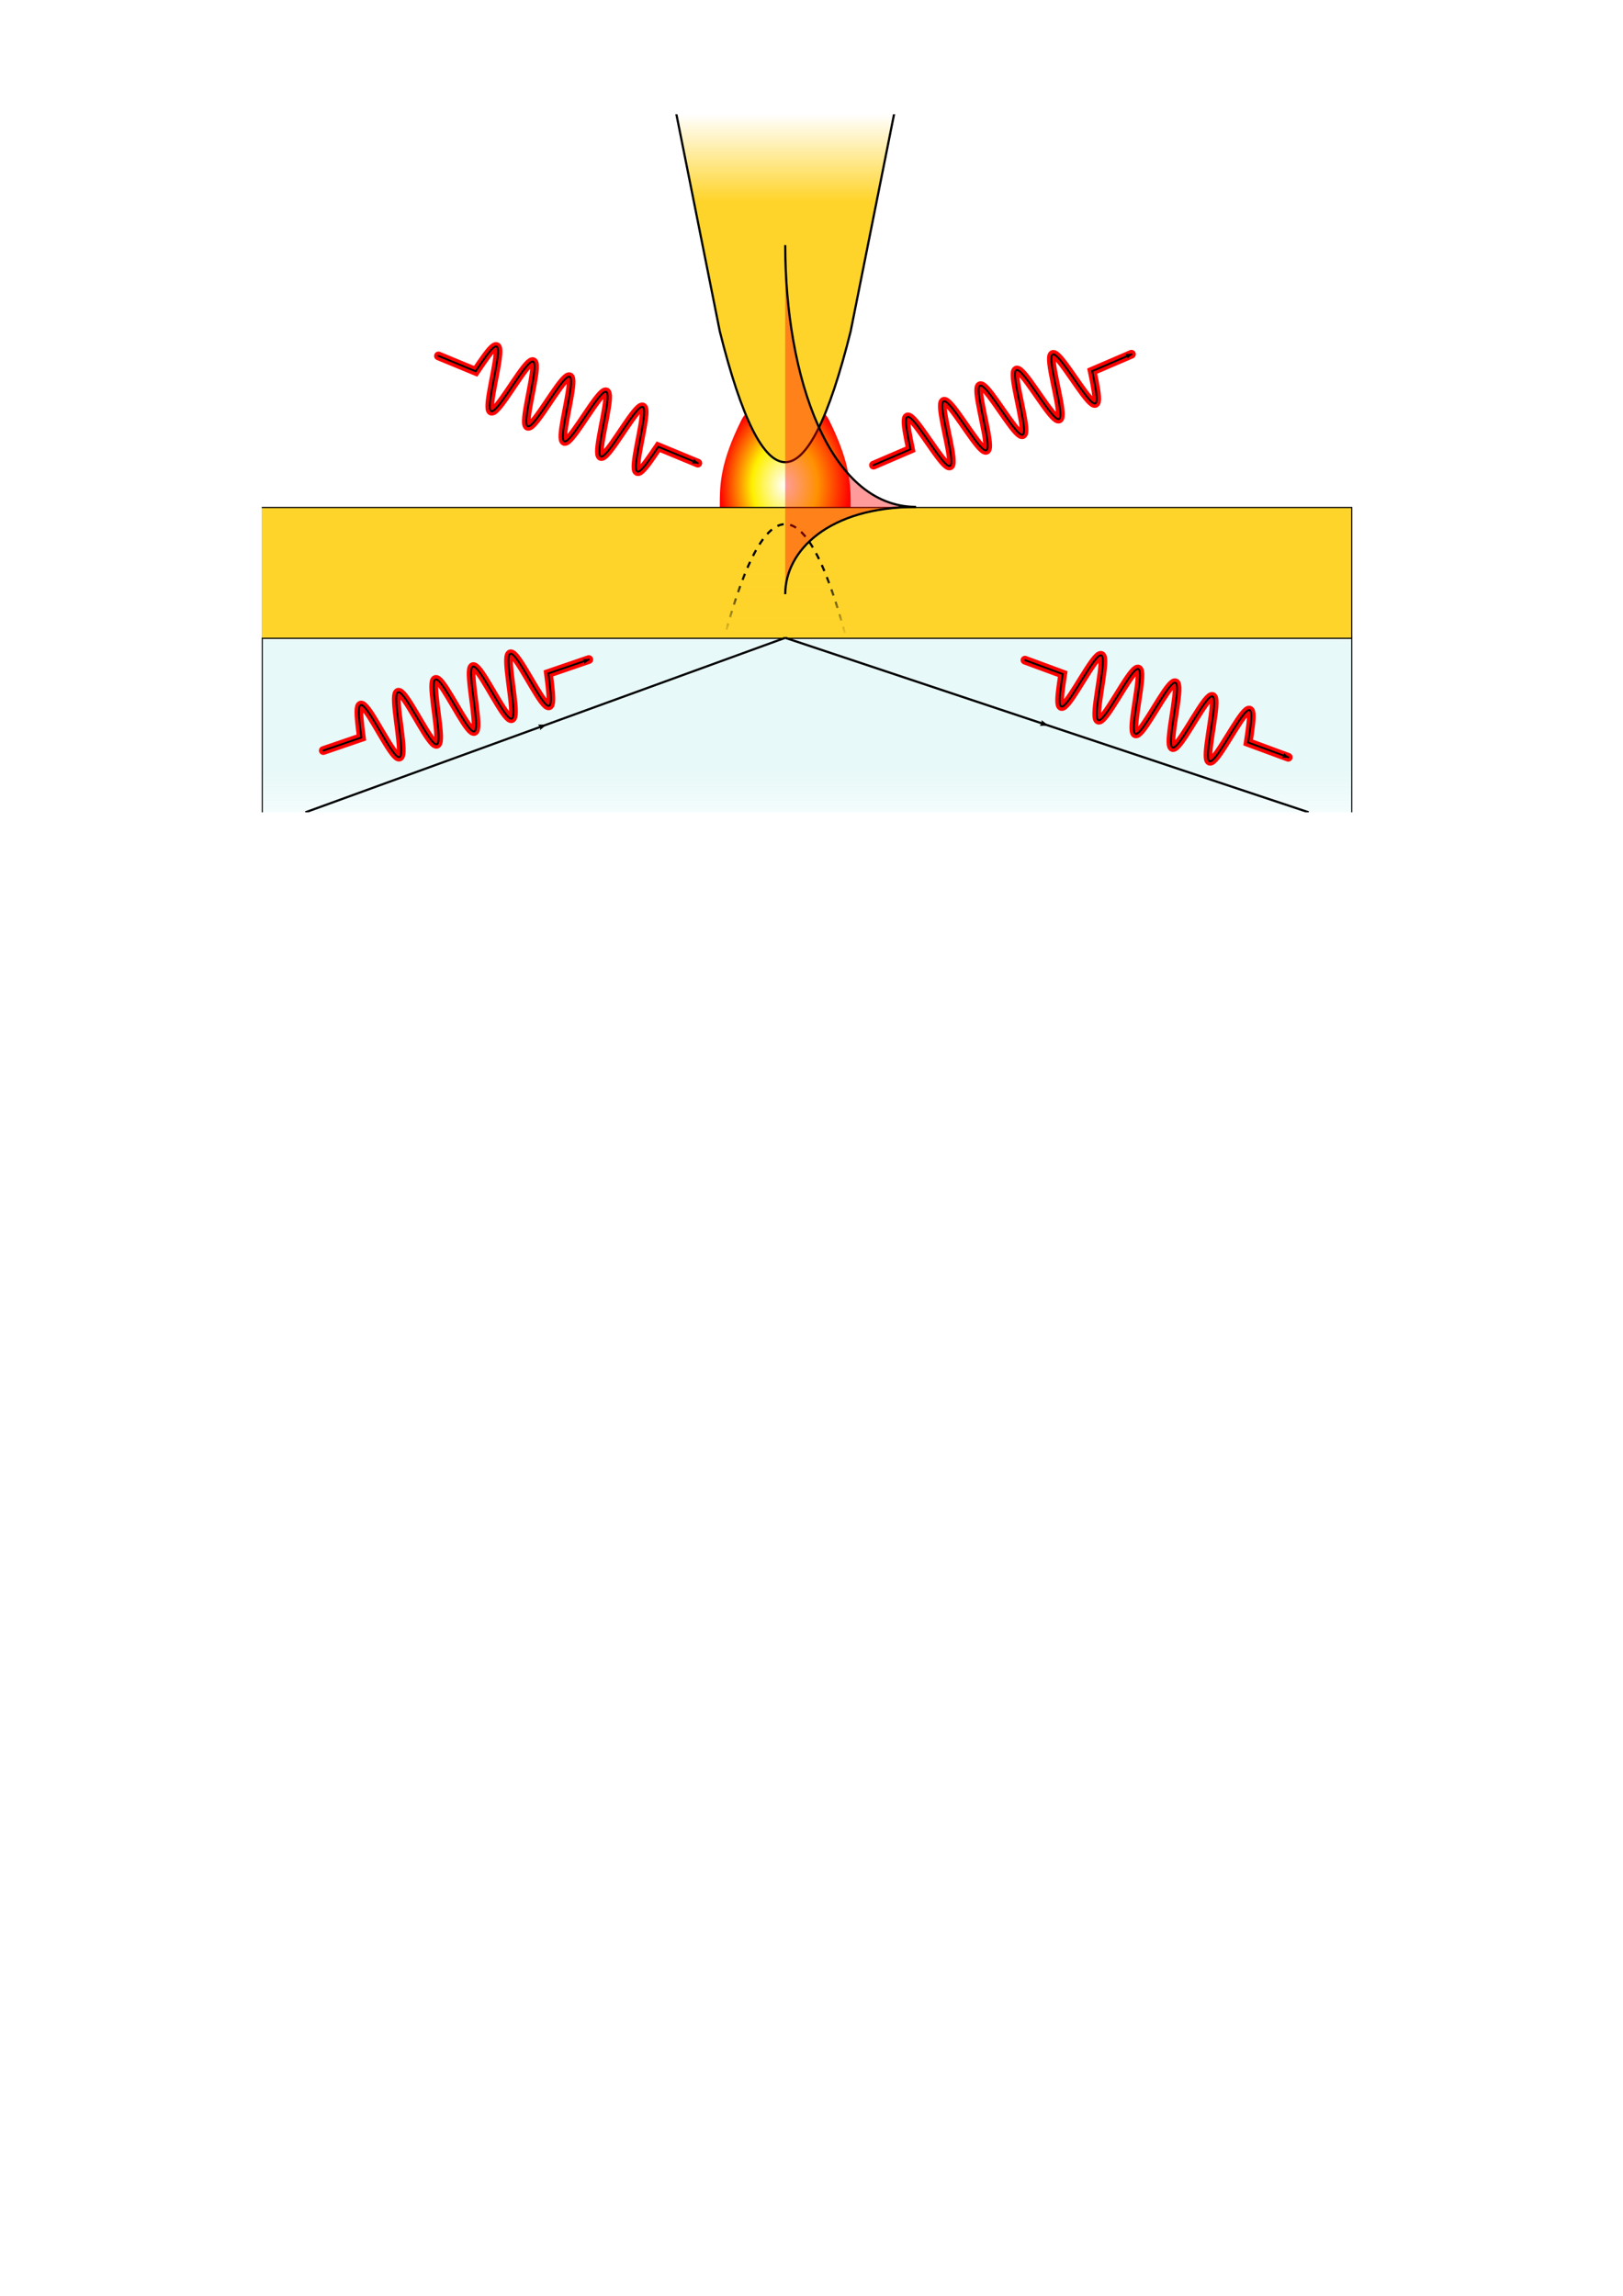 <?xml version="1.0" encoding="UTF-8" standalone="no"?>
<!-- Created with Inkscape (http://www.inkscape.org/) -->

<svg
   xmlns:dc="http://purl.org/dc/elements/1.1/"
   xmlns:cc="http://creativecommons.org/ns#"
   xmlns:rdf="http://www.w3.org/1999/02/22-rdf-syntax-ns#"
   xmlns:svg="http://www.w3.org/2000/svg"
   xmlns="http://www.w3.org/2000/svg"
   xmlns:xlink="http://www.w3.org/1999/xlink"
   xmlns:sodipodi="http://sodipodi.sourceforge.net/DTD/sodipodi-0.dtd"
   xmlns:inkscape="http://www.inkscape.org/namespaces/inkscape"
   width="210mm"
   height="297mm"
   viewBox="0 0 744.094 1052.362"
   id="svg2"
   version="1.1"
   inkscape:version="0.91 r13725"
   sodipodi:docname="tenom_surface.svg"
   inkscape:export-filename="/Users/alansanders/Documents/PhD/Git/Thesis/2_theory/figures/tenom_surface.png"
   inkscape:export-xdpi="300"
   inkscape:export-ydpi="300">
  <sodipodi:namedview
     id="base"
     pagecolor="#ffffff"
     bordercolor="#666666"
     borderopacity="1.0"
     inkscape:pageopacity="0.0"
     inkscape:pageshadow="2"
     inkscape:zoom="1.4"
     inkscape:cx="129.16685"
     inkscape:cy="847.17436"
     inkscape:document-units="px"
     inkscape:current-layer="g12878"
     showgrid="true"
     inkscape:snap-bbox="true"
     inkscape:bbox-paths="true"
     inkscape:bbox-nodes="true"
     inkscape:snap-bbox-edge-midpoints="true"
     inkscape:snap-bbox-midpoints="true"
     inkscape:object-paths="true"
     inkscape:snap-intersection-paths="true"
     inkscape:object-nodes="true"
     inkscape:snap-smooth-nodes="true"
     inkscape:snap-midpoints="true"
     inkscape:snap-object-midpoints="true"
     inkscape:snap-center="true"
     inkscape:snap-text-baseline="true">
    <inkscape:grid
       type="xygrid"
       id="grid4136" />
  </sodipodi:namedview>
  <defs
     id="defs4">
    <linearGradient
       inkscape:collect="always"
       id="linearGradient4327">
      <stop
         style="stop-color:#000000;stop-opacity:1;"
         offset="0"
         id="stop4329" />
      <stop
         style="stop-color:#000000;stop-opacity:0;"
         offset="1"
         id="stop4331" />
    </linearGradient>
    <linearGradient
       inkscape:collect="always"
       id="linearGradient4153">
      <stop
         style="stop-color:#ffd42a;stop-opacity:1;"
         offset="0"
         id="stop13060" />
      <stop
         style="stop-color:#ffd42a;stop-opacity:0;"
         offset="1"
         id="stop13062" />
    </linearGradient>
    <linearGradient
       inkscape:collect="always"
       id="linearGradient13030">
      <stop
         style="stop-color:#ffffff;stop-opacity:1"
         offset="0"
         id="stop13032" />
      <stop
         id="stop13038"
         offset="0.5"
         style="stop-color:#fff001;stop-opacity:1" />
      <stop
         style="stop-color:#ff0000;stop-opacity:1"
         offset="1"
         id="stop13034" />
    </linearGradient>
    <linearGradient
       id="linearGradient4153-4"
       inkscape:collect="always">
      <stop
         id="stop12870"
         offset="0"
         style="stop-color:#000000;stop-opacity:1" />
      <stop
         style="stop-color:#ffffff;stop-opacity:1"
         offset="0.081"
         id="stop12874" />
      <stop
         id="stop12876"
         offset="0.919"
         style="stop-color:#ffffff;stop-opacity:1" />
      <stop
         id="stop12872"
         offset="1"
         style="stop-color:#000000;stop-opacity:1" />
    </linearGradient>
    <linearGradient
       inkscape:collect="always"
       id="linearGradient12844">
      <stop
         style="stop-color:#e7f9f8;stop-opacity:1;"
         offset="0"
         id="stop12846" />
      <stop
         style="stop-color:#e7f9f8;stop-opacity:0;"
         offset="1"
         id="stop12848" />
    </linearGradient>
    <marker
       inkscape:stockid="Arrow2Mend"
       orient="auto"
       refY="0.0"
       refX="0.0"
       id="marker12207"
       style="overflow:visible;"
       inkscape:isstock="true">
      <path
         id="path12209"
         style="fill-rule:evenodd;stroke-width:0.625;stroke-linejoin:round;stroke:#ff0000;stroke-opacity:1;fill:#ff0000;fill-opacity:1"
         d="M 8.719,4.034 L -2.207,0.016 L 8.719,-4.002 C 6.973,-1.63 6.983,1.616 8.719,4.034 z "
         transform="scale(0.6) rotate(180) translate(0,0)" />
    </marker>
    <marker
       inkscape:stockid="Arrow1Mend"
       orient="auto"
       refY="0.0"
       refX="0.0"
       id="Arrow1Mend"
       style="overflow:visible;"
       inkscape:isstock="true">
      <path
         id="path4194"
         d="M 0.0,0.0 L 5.0,-5.0 L -12.5,0.0 L 5.0,5.0 L 0.0,0.0 z "
         style="fill-rule:evenodd;stroke:#ff0000;stroke-width:1pt;stroke-opacity:1;fill:#ff0000;fill-opacity:1"
         transform="scale(0.4) rotate(180) translate(10,0)" />
    </marker>
    <marker
       inkscape:stockid="Arrow1Send"
       orient="auto"
       refY="0.0"
       refX="0.0"
       id="Arrow1Send"
       style="overflow:visible;"
       inkscape:isstock="true">
      <path
         id="path4200"
         d="M 0.0,0.0 L 5.0,-5.0 L -12.5,0.0 L 5.0,5.0 L 0.0,0.0 z "
         style="fill-rule:evenodd;stroke:#ff0000;stroke-width:1pt;stroke-opacity:1;fill:#ff0000;fill-opacity:1"
         transform="scale(0.2) rotate(180) translate(6,0)" />
    </marker>
    <marker
       inkscape:isstock="true"
       style="overflow:visible;"
       id="marker11915"
       refX="0.0"
       refY="0.0"
       orient="auto"
       inkscape:stockid="Arrow2Lend">
      <path
         transform="scale(1.1) rotate(180) translate(1,0)"
         d="M 8.719,4.034 L -2.207,0.016 L 8.719,-4.002 C 6.973,-1.63 6.983,1.616 8.719,4.034 z "
         style="fill-rule:evenodd;stroke-width:0.625;stroke-linejoin:round;stroke:#000000;stroke-opacity:1;fill:#000000;fill-opacity:1"
         id="path11917" />
    </marker>
    <marker
       inkscape:stockid="Arrow2Lend"
       orient="auto"
       refY="0.0"
       refX="0.0"
       id="marker11759"
       style="overflow:visible;"
       inkscape:isstock="true"
       inkscape:collect="always">
      <path
         id="path11761"
         style="fill-rule:evenodd;stroke-width:0.625;stroke-linejoin:round;stroke:#000000;stroke-opacity:1;fill:#000000;fill-opacity:1"
         d="M 8.719,4.034 L -2.207,0.016 L 8.719,-4.002 C 6.973,-1.63 6.983,1.616 8.719,4.034 z "
         transform="scale(1.1) rotate(180) translate(1,0)" />
    </marker>
    <marker
       inkscape:stockid="Arrow2Lend"
       orient="auto"
       refY="0.0"
       refX="0.0"
       id="marker11275"
       style="overflow:visible;"
       inkscape:isstock="true">
      <path
         id="path11277"
         style="fill-rule:evenodd;stroke-width:0.625;stroke-linejoin:round;stroke:#000000;stroke-opacity:1;fill:#000000;fill-opacity:1"
         d="M 8.719,4.034 L -2.207,0.016 L 8.719,-4.002 C 6.973,-1.63 6.983,1.616 8.719,4.034 z "
         transform="scale(1.1) rotate(180) translate(1,0)" />
    </marker>
    <marker
       inkscape:stockid="Arrow2Lend"
       orient="auto"
       refY="0.0"
       refX="0.0"
       id="marker11231"
       style="overflow:visible;"
       inkscape:isstock="true">
      <path
         id="path11233"
         style="fill-rule:evenodd;stroke-width:0.625;stroke-linejoin:round;stroke:#000000;stroke-opacity:1;fill:#ff0000;fill-opacity:0.392"
         d="M 8.719,4.034 L -2.207,0.016 L 8.719,-4.002 C 6.973,-1.63 6.983,1.616 8.719,4.034 z "
         transform="scale(1.1) rotate(180) translate(1,0)" />
    </marker>
    <marker
       inkscape:stockid="Arrow2Lend"
       orient="auto"
       refY="0.0"
       refX="0.0"
       id="marker4757"
       style="overflow:visible;"
       inkscape:isstock="true">
      <path
         id="path4759"
         style="fill-rule:evenodd;stroke-width:0.625;stroke-linejoin:round;stroke:#000000;stroke-opacity:1;fill:#000000;fill-opacity:1"
         d="M 8.719,4.034 L -2.207,0.016 L 8.719,-4.002 C 6.973,-1.63 6.983,1.616 8.719,4.034 z "
         transform="scale(1.1) rotate(180) translate(1,0)" />
    </marker>
    <marker
       inkscape:isstock="true"
       style="overflow:visible;"
       id="marker4531"
       refX="0.0"
       refY="0.0"
       orient="auto"
       inkscape:stockid="Arrow2Lend"
       inkscape:collect="always">
      <path
         transform="scale(1.1) rotate(180) translate(1,0)"
         d="M 8.719,4.034 L -2.207,0.016 L 8.719,-4.002 C 6.973,-1.63 6.983,1.616 8.719,4.034 z "
         style="fill-rule:evenodd;stroke-width:0.625;stroke-linejoin:round;stroke:#000000;stroke-opacity:1;fill:#000000;fill-opacity:1"
         id="path4533" />
    </marker>
    <marker
       inkscape:stockid="Arrow2Mend"
       orient="auto"
       refY="0.0"
       refX="0.0"
       id="Arrow2Mend"
       style="overflow:visible;"
       inkscape:isstock="true">
      <path
         id="path4212"
         style="fill-rule:evenodd;stroke-width:0.625;stroke-linejoin:round;stroke:#ff0000;stroke-opacity:1;fill:#ff0000;fill-opacity:1"
         d="M 8.719,4.034 L -2.207,0.016 L 8.719,-4.002 C 6.973,-1.63 6.983,1.616 8.719,4.034 z "
         transform="scale(0.6) rotate(180) translate(0,0)" />
    </marker>
    <linearGradient
       inkscape:collect="always"
       id="linearGradient4161">
      <stop
         style="stop-color:#ffd42a;stop-opacity:1;"
         offset="0"
         id="stop4163" />
      <stop
         style="stop-color:#ffd42a;stop-opacity:0;"
         offset="1"
         id="stop4165" />
    </linearGradient>
    <linearGradient
       inkscape:collect="always"
       xlink:href="#linearGradient4153"
       id="linearGradient4159"
       x1="360"
       y1="92.362"
       x2="360"
       y2="52.362"
       gradientUnits="userSpaceOnUse" />
    <linearGradient
       inkscape:collect="always"
       xlink:href="#linearGradient4161"
       id="linearGradient4167"
       x1="360"
       y1="262.362"
       x2="360"
       y2="292.362"
       gradientUnits="userSpaceOnUse" />
    <filter
       inkscape:collect="always"
       style="color-interpolation-filters:sRGB"
       id="filter12453"
       x="-0.037"
       width="1.073"
       y="-0.166"
       height="1.333">
      <feGaussianBlur
         inkscape:collect="always"
         stdDeviation="1.963"
         id="feGaussianBlur12455" />
    </filter>
    <linearGradient
       inkscape:collect="always"
       xlink:href="#linearGradient12844"
       id="linearGradient12850"
       x1="360"
       y1="352.362"
       x2="360"
       y2="392.362"
       gradientUnits="userSpaceOnUse" />
    <linearGradient
       inkscape:collect="always"
       xlink:href="#linearGradient4153-4"
       id="linearGradient12932"
       gradientUnits="userSpaceOnUse"
       x1="119.5"
       y1="222.362"
       x2="620.5"
       y2="222.362" />
    <mask
       maskUnits="userSpaceOnUse"
       id="mask12928">
      <rect
         style="opacity:1;fill:url(#linearGradient12932);fill-opacity:1;fill-rule:nonzero;stroke:#000000;stroke-width:1;stroke-linecap:round;stroke-linejoin:miter;stroke-miterlimit:4;stroke-dasharray:none;stroke-dashoffset:0;stroke-opacity:1"
         id="rect12930"
         width="500"
         height="320"
         x="120"
         y="52.362" />
    </mask>
    <clipPath
       clipPathUnits="userSpaceOnUse"
       id="clipPath12934">
      <rect
         y="52.362"
         x="120"
         height="320"
         width="500"
         id="rect12936"
         style="opacity:1;fill:none;fill-opacity:1;fill-rule:nonzero;stroke:#000000;stroke-width:5;stroke-linecap:round;stroke-linejoin:miter;stroke-miterlimit:4;stroke-dasharray:none;stroke-dashoffset:0;stroke-opacity:1" />
    </clipPath>
    <filter
       inkscape:collect="always"
       style="color-interpolation-filters:sRGB"
       id="filter13026"
       x="-0.233"
       width="1.466"
       y="-0.248"
       height="1.495">
      <feGaussianBlur
         inkscape:collect="always"
         stdDeviation="5.822"
         id="feGaussianBlur13028" />
    </filter>
    <radialGradient
       inkscape:collect="always"
       xlink:href="#linearGradient13030"
       id="radialGradient13036"
       cx="360"
       cy="236.097"
       fx="360"
       fy="236.097"
       r="43.973"
       gradientTransform="matrix(0.682,-1.3322659e-7,1.7248914e-7,0.91,114.325,7.598)"
       gradientUnits="userSpaceOnUse" />
    <linearGradient
       inkscape:collect="always"
       xlink:href="#linearGradient4327"
       id="linearGradient4333"
       x1="360"
       y1="262.362"
       x2="360"
       y2="292.362"
       gradientUnits="userSpaceOnUse" />
  </defs>
  <g
     inkscape:label="Layer 1"
     inkscape:groupmode="layer"
     id="layer1">
    <g
       id="g12878"
       mask="url(#mask12928)"
       clip-path="url(#clipPath12934)">
      <path
         style="fill:url(#radialGradient13036);fill-rule:evenodd;stroke:none;stroke-width:1px;stroke-linecap:butt;stroke-linejoin:miter;stroke-opacity:1;fill-opacity:1;filter:url(#filter13026)"
         d="m 340,192.362 c -10,20 -10,30 -10,40 0,10 60,10 60,0 0,-10 0,-20 -10,-40 -5.963,-11.926 -34.037,-11.926 -40,0 z"
         id="path12944"
         inkscape:connector-curvature="0"
         sodipodi:nodetypes="sssss" />
      <rect
         y="292.362"
         x="120"
         height="100"
         width="500"
         id="rect12842"
         style="opacity:1;fill:url(#linearGradient12850);fill-opacity:1;fill-rule:nonzero;stroke:#000000;stroke-width:1;stroke-linecap:round;stroke-linejoin:miter;stroke-miterlimit:4;stroke-dasharray:none;stroke-dashoffset:0;stroke-opacity:1" />
      <path
         mask="none"
         sodipodi:nodetypes="cccc"
         inkscape:connector-curvature="0"
         id="path4138"
         d="m 310,51.862 20,100 c 20,80 40,80 60,0 l 20,-100"
         style="fill:url(#linearGradient4159);fill-rule:evenodd;stroke:#000000;stroke-width:1px;stroke-linecap:butt;stroke-linejoin:miter;stroke-opacity:1;fill-opacity:1" />
      <rect
         mask="none"
         y="232.623"
         x="119.761"
         height="59.979"
         width="499.979"
         id="rect4142"
         style="opacity:1;fill:#ffd42a;fill-opacity:1;fill-rule:nonzero;stroke:#000000;stroke-width:0.521;stroke-linecap:butt;stroke-linejoin:miter;stroke-miterlimit:4;stroke-dasharray:none;stroke-dashoffset:0;stroke-opacity:1" />
      <path
         mask="none"
         style="fill:url(#linearGradient4167);fill-rule:evenodd;stroke:url(#linearGradient4333);stroke-width:1;stroke-linecap:butt;stroke-linejoin:miter;stroke-opacity:1;fill-opacity:1;stroke-miterlimit:4;stroke-dasharray:3, 3;stroke-dashoffset:0"
         d="m 330,300.264 c 20,-80 40,-80 60,0"
         id="path4144"
         inkscape:connector-curvature="0"
         sodipodi:nodetypes="cc" />
      <path
         mask="none"
         sodipodi:nodetypes="ccc"
         inkscape:connector-curvature="0"
         id="path4151"
         d="m 360,272.362 c 0,-20 20,-40 60,-40 -40,0 -60,-60 -60,-120"
         style="fill:#ff0000;fill-rule:evenodd;stroke:#000000;stroke-width:1px;stroke-linecap:butt;stroke-linejoin:miter;stroke-opacity:1;fill-opacity:0.392" />
      <path
         mask="none"
         sodipodi:nodetypes="ccc"
         inkscape:connector-curvature="0"
         id="path4177"
         d="m 360,292.362 120,40 120,40"
         style="fill:none;fill-rule:evenodd;stroke:#000000;stroke-width:1px;stroke-linecap:butt;stroke-linejoin:miter;stroke-opacity:1;marker-end:;marker-mid:url(#marker4757)" />
      <path
         mask="none"
         sodipodi:nodetypes="ccc"
         style="fill:none;fill-rule:evenodd;stroke:#000000;stroke-width:1px;stroke-linecap:butt;stroke-linejoin:miter;stroke-opacity:1;marker-mid:url(#marker4531);marker-end:"
         d="m 140,372.362 110,-40 110,-40"
         id="path4529"
         inkscape:connector-curvature="0" />
      <g
         mask="none"
         transform="matrix(0.919,-0.395,0.395,0.919,-36.96,208.581)"
         id="g12493">
        <path
           sodipodi:nodetypes="ccsssssssssssccssccssssssssscssssscssccssscssscscscc"
           inkscape:connector-curvature="0"
           id="path11913"
           d="m 399.939,176.947 18.455,0 c 0.617,-3.026 1.234,-6.043 1.85,-8.468 0.617,-2.425 1.233,-4.243 1.85,-5.105 0.617,-0.862 1.234,-0.758 1.85,0.286 0.617,1.044 1.234,3.028 1.85,5.563 0.617,2.535 1.234,5.611 1.85,8.631 0.617,3.02 1.234,5.966 1.85,8.27 0.617,2.305 1.234,3.951 1.85,4.625 0.617,0.674 1.233,0.367 1.85,-0.857 0.617,-1.224 1.233,-3.363 1.85,-5.999 0.617,-2.636 1.234,-5.757 1.85,-8.758 0.617,-3.001 1.233,-5.865 1.85,-8.039 0.617,-2.174 1.234,-3.643 1.85,-4.127 0.617,-0.484 1.234,0.025 1.85,1.424 0.617,1.399 1.234,3.684 1.85,6.409 0.617,2.726 1.233,5.879 1.85,8.849 0.617,2.97 1.233,5.739 1.85,7.774 0.617,2.035 1.234,3.32 1.85,3.612 0.617,0.291 1.233,-0.418 1.85,-1.985 0.617,-1.568 1.234,-3.99 1.85,-6.794 0.617,-2.804 1.234,-5.977 1.85,-8.904 0.617,-2.927 1.234,-5.591 1.85,-7.478 0.617,-1.887 1.234,-2.984 1.85,-3.082 0.617,-0.098 1.234,0.808 1.85,2.539 0.617,1.73 1.234,4.279 1.85,7.151 0.617,2.871 1.233,6.051 1.85,8.922 0.617,2.872 1.233,5.419 1.85,7.151 0.617,1.732 1.234,2.635 1.85,2.539 0.617,-0.096 1.234,-1.196 1.85,-3.082 0.617,-1.886 1.234,-4.551 1.85,-7.478 0.617,-2.927 1.234,-6.099 1.85,-8.904 0.617,-2.805 1.234,-5.225 1.85,-6.794 0.617,-1.569 1.233,-2.275 1.85,-1.985 0.617,0.29 1.234,1.578 1.85,3.612 0.617,2.034 1.233,4.805 1.85,7.774 0.617,2.97 1.234,6.123 1.85,8.849 0.617,2.726 1.233,5.009 1.85,6.409 0.617,1.4 1.233,1.906 1.85,1.424 0.617,-0.482 1.233,-1.954 1.85,-4.127 0.617,-2.173 1.234,-5.038 1.85,-8.039 0.617,-3.001 1.234,-6.121 1.85,-8.758 0.617,-2.637 1.233,-4.773 1.85,-5.999 0.617,-1.226 1.233,-1.529 1.85,-0.857 0.617,0.672 1.234,2.322 1.85,4.625 0.617,2.303 1.233,5.251 1.85,8.27 0.617,3.019 1.233,6.094 1.85,8.631 0.617,2.536 1.234,4.517 1.85,5.563 0.617,1.046 1.234,1.146 1.85,0.286 0.617,-0.86 1.234,-2.68 1.85,-5.105 0.617,-2.424 1.234,-5.442 1.85,-8.468 l 19.585,0"
           style="fill:none;fill-rule:evenodd;stroke:#ff0000;stroke-width:4;stroke-linecap:round;stroke-linejoin:miter;stroke-miterlimit:4;stroke-dasharray:none;stroke-opacity:1;marker-end:url(#Arrow1Send);filter:url(#filter12453)" />
        <path
           style="fill:none;fill-rule:evenodd;stroke:#000000;stroke-width:0.835px;stroke-linecap:round;stroke-linejoin:miter;stroke-opacity:1;marker-end:url(#marker11759)"
           d="m 399.939,176.947 18.455,0 c 0.617,-3.026 1.234,-6.043 1.85,-8.468 0.617,-2.425 1.233,-4.243 1.85,-5.105 0.617,-0.862 1.234,-0.758 1.85,0.286 0.617,1.044 1.234,3.028 1.85,5.563 0.617,2.535 1.234,5.611 1.85,8.631 0.617,3.02 1.234,5.966 1.85,8.27 0.617,2.305 1.234,3.951 1.85,4.625 0.617,0.674 1.233,0.367 1.85,-0.857 0.617,-1.224 1.233,-3.363 1.85,-5.999 0.617,-2.636 1.234,-5.757 1.85,-8.758 0.617,-3.001 1.233,-5.865 1.85,-8.039 0.617,-2.174 1.234,-3.643 1.85,-4.127 0.617,-0.484 1.234,0.025 1.85,1.424 0.617,1.399 1.234,3.684 1.85,6.409 0.617,2.726 1.233,5.879 1.85,8.849 0.617,2.97 1.233,5.739 1.85,7.774 0.617,2.035 1.234,3.32 1.85,3.612 0.617,0.291 1.233,-0.418 1.85,-1.985 0.617,-1.568 1.234,-3.99 1.85,-6.794 0.617,-2.804 1.234,-5.977 1.85,-8.904 0.617,-2.927 1.234,-5.591 1.85,-7.478 0.617,-1.887 1.234,-2.984 1.85,-3.082 0.617,-0.098 1.234,0.808 1.85,2.539 0.617,1.73 1.234,4.279 1.85,7.151 0.617,2.871 1.233,6.051 1.85,8.922 0.617,2.872 1.233,5.419 1.85,7.151 0.617,1.732 1.234,2.635 1.85,2.539 0.617,-0.096 1.234,-1.196 1.85,-3.082 0.617,-1.886 1.234,-4.551 1.85,-7.478 0.617,-2.927 1.234,-6.099 1.85,-8.904 0.617,-2.805 1.234,-5.225 1.85,-6.794 0.617,-1.569 1.233,-2.275 1.85,-1.985 0.617,0.29 1.234,1.578 1.85,3.612 0.617,2.034 1.233,4.805 1.85,7.774 0.617,2.97 1.234,6.123 1.85,8.849 0.617,2.726 1.233,5.009 1.85,6.409 0.617,1.4 1.233,1.906 1.85,1.424 0.617,-0.482 1.233,-1.954 1.85,-4.127 0.617,-2.173 1.234,-5.038 1.85,-8.039 0.617,-3.001 1.234,-6.121 1.85,-8.758 0.617,-2.637 1.233,-4.773 1.85,-5.999 0.617,-1.226 1.233,-1.529 1.85,-0.857 0.617,0.672 1.234,2.322 1.85,4.625 0.617,2.303 1.233,5.251 1.85,8.27 0.617,3.019 1.233,6.094 1.85,8.631 0.617,2.536 1.234,4.517 1.85,5.563 0.617,1.046 1.234,1.146 1.85,0.286 0.617,-0.86 1.234,-2.68 1.85,-5.105 0.617,-2.424 1.234,-5.442 1.85,-8.468 l 19.585,0"
           id="path11749"
           inkscape:connector-curvature="0"
           sodipodi:nodetypes="ccsssssssssssccssccssssssssscssssscssccssscssscscscc" />
      </g>
      <g
         mask="none"
         id="g12497"
         transform="matrix(0.924,0.382,-0.382,0.924,-100.937,-153.128)">
        <path
           style="fill:none;fill-rule:evenodd;stroke:#ff0000;stroke-width:4;stroke-linecap:round;stroke-linejoin:miter;stroke-miterlimit:4;stroke-dasharray:none;stroke-opacity:1;marker-end:url(#Arrow1Send);filter:url(#filter12453)"
           d="m 399.939,176.947 18.455,0 c 0.617,-3.026 1.234,-6.043 1.85,-8.468 0.617,-2.425 1.233,-4.243 1.85,-5.105 0.617,-0.862 1.234,-0.758 1.85,0.286 0.617,1.044 1.234,3.028 1.85,5.563 0.617,2.535 1.234,5.611 1.85,8.631 0.617,3.02 1.234,5.966 1.85,8.27 0.617,2.305 1.234,3.951 1.85,4.625 0.617,0.674 1.233,0.367 1.85,-0.857 0.617,-1.224 1.233,-3.363 1.85,-5.999 0.617,-2.636 1.234,-5.757 1.85,-8.758 0.617,-3.001 1.233,-5.865 1.85,-8.039 0.617,-2.174 1.234,-3.643 1.85,-4.127 0.617,-0.484 1.234,0.025 1.85,1.424 0.617,1.399 1.234,3.684 1.85,6.409 0.617,2.726 1.233,5.879 1.85,8.849 0.617,2.97 1.233,5.739 1.85,7.774 0.617,2.035 1.234,3.32 1.85,3.612 0.617,0.291 1.233,-0.418 1.85,-1.985 0.617,-1.568 1.234,-3.99 1.85,-6.794 0.617,-2.804 1.234,-5.977 1.85,-8.904 0.617,-2.927 1.234,-5.591 1.85,-7.478 0.617,-1.887 1.234,-2.984 1.85,-3.082 0.617,-0.098 1.234,0.808 1.85,2.539 0.617,1.73 1.234,4.279 1.85,7.151 0.617,2.871 1.233,6.051 1.85,8.922 0.617,2.872 1.233,5.419 1.85,7.151 0.617,1.732 1.234,2.635 1.85,2.539 0.617,-0.096 1.234,-1.196 1.85,-3.082 0.617,-1.886 1.234,-4.551 1.85,-7.478 0.617,-2.927 1.234,-6.099 1.85,-8.904 0.617,-2.805 1.234,-5.225 1.85,-6.794 0.617,-1.569 1.233,-2.275 1.85,-1.985 0.617,0.29 1.234,1.578 1.85,3.612 0.617,2.034 1.233,4.805 1.85,7.774 0.617,2.97 1.234,6.123 1.85,8.849 0.617,2.726 1.233,5.009 1.85,6.409 0.617,1.4 1.233,1.906 1.85,1.424 0.617,-0.482 1.233,-1.954 1.85,-4.127 0.617,-2.173 1.234,-5.038 1.85,-8.039 0.617,-3.001 1.234,-6.121 1.85,-8.758 0.617,-2.637 1.233,-4.773 1.85,-5.999 0.617,-1.226 1.233,-1.529 1.85,-0.857 0.617,0.672 1.234,2.322 1.85,4.625 0.617,2.303 1.233,5.251 1.85,8.27 0.617,3.019 1.233,6.094 1.85,8.631 0.617,2.536 1.234,4.517 1.85,5.563 0.617,1.046 1.234,1.146 1.85,0.286 0.617,-0.86 1.234,-2.68 1.85,-5.105 0.617,-2.424 1.234,-5.442 1.85,-8.468 l 19.585,0"
           id="path12499"
           inkscape:connector-curvature="0"
           sodipodi:nodetypes="ccsssssssssssccssccssssssssscssssscssccssscssscscscc" />
        <path
           sodipodi:nodetypes="ccsssssssssssccssccssssssssscssssscssccssscssscscscc"
           inkscape:connector-curvature="0"
           id="path12501"
           d="m 399.939,176.947 18.455,0 c 0.617,-3.026 1.234,-6.043 1.85,-8.468 0.617,-2.425 1.233,-4.243 1.85,-5.105 0.617,-0.862 1.234,-0.758 1.85,0.286 0.617,1.044 1.234,3.028 1.85,5.563 0.617,2.535 1.234,5.611 1.85,8.631 0.617,3.02 1.234,5.966 1.85,8.27 0.617,2.305 1.234,3.951 1.85,4.625 0.617,0.674 1.233,0.367 1.85,-0.857 0.617,-1.224 1.233,-3.363 1.85,-5.999 0.617,-2.636 1.234,-5.757 1.85,-8.758 0.617,-3.001 1.233,-5.865 1.85,-8.039 0.617,-2.174 1.234,-3.643 1.85,-4.127 0.617,-0.484 1.234,0.025 1.85,1.424 0.617,1.399 1.234,3.684 1.85,6.409 0.617,2.726 1.233,5.879 1.85,8.849 0.617,2.97 1.233,5.739 1.85,7.774 0.617,2.035 1.234,3.32 1.85,3.612 0.617,0.291 1.233,-0.418 1.85,-1.985 0.617,-1.568 1.234,-3.99 1.85,-6.794 0.617,-2.804 1.234,-5.977 1.85,-8.904 0.617,-2.927 1.234,-5.591 1.85,-7.478 0.617,-1.887 1.234,-2.984 1.85,-3.082 0.617,-0.098 1.234,0.808 1.85,2.539 0.617,1.73 1.234,4.279 1.85,7.151 0.617,2.871 1.233,6.051 1.85,8.922 0.617,2.872 1.233,5.419 1.85,7.151 0.617,1.732 1.234,2.635 1.85,2.539 0.617,-0.096 1.234,-1.196 1.85,-3.082 0.617,-1.886 1.234,-4.551 1.85,-7.478 0.617,-2.927 1.234,-6.099 1.85,-8.904 0.617,-2.805 1.234,-5.225 1.85,-6.794 0.617,-1.569 1.233,-2.275 1.85,-1.985 0.617,0.29 1.234,1.578 1.85,3.612 0.617,2.034 1.233,4.805 1.85,7.774 0.617,2.97 1.234,6.123 1.85,8.849 0.617,2.726 1.233,5.009 1.85,6.409 0.617,1.4 1.233,1.906 1.85,1.424 0.617,-0.482 1.233,-1.954 1.85,-4.127 0.617,-2.173 1.234,-5.038 1.85,-8.039 0.617,-3.001 1.234,-6.121 1.85,-8.758 0.617,-2.637 1.233,-4.773 1.85,-5.999 0.617,-1.226 1.233,-1.529 1.85,-0.857 0.617,0.672 1.234,2.322 1.85,4.625 0.617,2.303 1.233,5.251 1.85,8.27 0.617,3.019 1.233,6.094 1.85,8.631 0.617,2.536 1.234,4.517 1.85,5.563 0.617,1.046 1.234,1.146 1.85,0.286 0.617,-0.86 1.234,-2.68 1.85,-5.105 0.617,-2.424 1.234,-5.442 1.85,-8.468 l 19.585,0"
           style="fill:none;fill-rule:evenodd;stroke:#000000;stroke-width:0.835px;stroke-linecap:round;stroke-linejoin:miter;stroke-opacity:1;marker-end:url(#marker11759)" />
      </g>
      <g
         inkscape:export-ydpi="300"
         inkscape:export-xdpi="300"
         inkscape:export-filename="/Users/alansanders/Documents/PhD/Git/Thesis/2_theory/figures/tenom.png"
         id="g12827"
         transform="matrix(0.938,0.346,0.346,-0.938,33.553,330.205)"
         mask="none">
        <path
           style="fill:none;fill-rule:evenodd;stroke:#ff0000;stroke-width:4;stroke-linecap:round;stroke-linejoin:miter;stroke-miterlimit:4;stroke-dasharray:none;stroke-opacity:1;marker-end:url(#Arrow1Send);filter:url(#filter12453)"
           d="m 399.939,176.947 18.455,0 c 0.617,-3.026 1.234,-6.043 1.85,-8.468 0.617,-2.425 1.233,-4.243 1.85,-5.105 0.617,-0.862 1.234,-0.758 1.85,0.286 0.617,1.044 1.234,3.028 1.85,5.563 0.617,2.535 1.234,5.611 1.85,8.631 0.617,3.02 1.234,5.966 1.85,8.27 0.617,2.305 1.234,3.951 1.85,4.625 0.617,0.674 1.233,0.367 1.85,-0.857 0.617,-1.224 1.233,-3.363 1.85,-5.999 0.617,-2.636 1.234,-5.757 1.85,-8.758 0.617,-3.001 1.233,-5.865 1.85,-8.039 0.617,-2.174 1.234,-3.643 1.85,-4.127 0.617,-0.484 1.234,0.025 1.85,1.424 0.617,1.399 1.234,3.684 1.85,6.409 0.617,2.726 1.233,5.879 1.85,8.849 0.617,2.97 1.233,5.739 1.85,7.774 0.617,2.035 1.234,3.32 1.85,3.612 0.617,0.291 1.233,-0.418 1.85,-1.985 0.617,-1.568 1.234,-3.99 1.85,-6.794 0.617,-2.804 1.234,-5.977 1.85,-8.904 0.617,-2.927 1.234,-5.591 1.85,-7.478 0.617,-1.887 1.234,-2.984 1.85,-3.082 0.617,-0.098 1.234,0.808 1.85,2.539 0.617,1.73 1.234,4.279 1.85,7.151 0.617,2.871 1.233,6.051 1.85,8.922 0.617,2.872 1.233,5.419 1.85,7.151 0.617,1.732 1.234,2.635 1.85,2.539 0.617,-0.096 1.234,-1.196 1.85,-3.082 0.617,-1.886 1.234,-4.551 1.85,-7.478 0.617,-2.927 1.234,-6.099 1.85,-8.904 0.617,-2.805 1.234,-5.225 1.85,-6.794 0.617,-1.569 1.233,-2.275 1.85,-1.985 0.617,0.29 1.234,1.578 1.85,3.612 0.617,2.034 1.233,4.805 1.85,7.774 0.617,2.97 1.234,6.123 1.85,8.849 0.617,2.726 1.233,5.009 1.85,6.409 0.617,1.4 1.233,1.906 1.85,1.424 0.617,-0.482 1.233,-1.954 1.85,-4.127 0.617,-2.173 1.234,-5.038 1.85,-8.039 0.617,-3.001 1.234,-6.121 1.85,-8.758 0.617,-2.637 1.233,-4.773 1.85,-5.999 0.617,-1.226 1.233,-1.529 1.85,-0.857 0.617,0.672 1.234,2.322 1.85,4.625 0.617,2.303 1.233,5.251 1.85,8.27 0.617,3.019 1.233,6.094 1.85,8.631 0.617,2.536 1.234,4.517 1.85,5.563 0.617,1.046 1.234,1.146 1.85,0.286 0.617,-0.86 1.234,-2.68 1.85,-5.105 0.617,-2.424 1.234,-5.442 1.85,-8.468 l 19.585,0"
           id="path12829"
           inkscape:connector-curvature="0"
           sodipodi:nodetypes="ccsssssssssssccssccssssssssscssssscssccssscssscscscc" />
        <path
           sodipodi:nodetypes="ccsssssssssssccssccssssssssscssssscssccssscssscscscc"
           inkscape:connector-curvature="0"
           id="path12831"
           d="m 399.939,176.947 18.455,0 c 0.617,-3.026 1.234,-6.043 1.85,-8.468 0.617,-2.425 1.233,-4.243 1.85,-5.105 0.617,-0.862 1.234,-0.758 1.85,0.286 0.617,1.044 1.234,3.028 1.85,5.563 0.617,2.535 1.234,5.611 1.85,8.631 0.617,3.02 1.234,5.966 1.85,8.27 0.617,2.305 1.234,3.951 1.85,4.625 0.617,0.674 1.233,0.367 1.85,-0.857 0.617,-1.224 1.233,-3.363 1.85,-5.999 0.617,-2.636 1.234,-5.757 1.85,-8.758 0.617,-3.001 1.233,-5.865 1.85,-8.039 0.617,-2.174 1.234,-3.643 1.85,-4.127 0.617,-0.484 1.234,0.025 1.85,1.424 0.617,1.399 1.234,3.684 1.85,6.409 0.617,2.726 1.233,5.879 1.85,8.849 0.617,2.97 1.233,5.739 1.85,7.774 0.617,2.035 1.234,3.32 1.85,3.612 0.617,0.291 1.233,-0.418 1.85,-1.985 0.617,-1.568 1.234,-3.99 1.85,-6.794 0.617,-2.804 1.234,-5.977 1.85,-8.904 0.617,-2.927 1.234,-5.591 1.85,-7.478 0.617,-1.887 1.234,-2.984 1.85,-3.082 0.617,-0.098 1.234,0.808 1.85,2.539 0.617,1.73 1.234,4.279 1.85,7.151 0.617,2.871 1.233,6.051 1.85,8.922 0.617,2.872 1.233,5.419 1.85,7.151 0.617,1.732 1.234,2.635 1.85,2.539 0.617,-0.096 1.234,-1.196 1.85,-3.082 0.617,-1.886 1.234,-4.551 1.85,-7.478 0.617,-2.927 1.234,-6.099 1.85,-8.904 0.617,-2.805 1.234,-5.225 1.85,-6.794 0.617,-1.569 1.233,-2.275 1.85,-1.985 0.617,0.29 1.234,1.578 1.85,3.612 0.617,2.034 1.233,4.805 1.85,7.774 0.617,2.97 1.234,6.123 1.85,8.849 0.617,2.726 1.233,5.009 1.85,6.409 0.617,1.4 1.233,1.906 1.85,1.424 0.617,-0.482 1.233,-1.954 1.85,-4.127 0.617,-2.173 1.234,-5.038 1.85,-8.039 0.617,-3.001 1.234,-6.121 1.85,-8.758 0.617,-2.637 1.233,-4.773 1.85,-5.999 0.617,-1.226 1.233,-1.529 1.85,-0.857 0.617,0.672 1.234,2.322 1.85,4.625 0.617,2.303 1.233,5.251 1.85,8.27 0.617,3.019 1.233,6.094 1.85,8.631 0.617,2.536 1.234,4.517 1.85,5.563 0.617,1.046 1.234,1.146 1.85,0.286 0.617,-0.86 1.234,-2.68 1.85,-5.105 0.617,-2.424 1.234,-5.442 1.85,-8.468 l 19.585,0"
           style="fill:none;fill-rule:evenodd;stroke:#000000;stroke-width:0.835px;stroke-linecap:round;stroke-linejoin:miter;stroke-opacity:1;marker-end:url(#marker11759)" />
      </g>
      <g
         mask="none"
         transform="matrix(0.946,-0.324,0.324,0.946,-287.455,306.226)"
         id="g12852"
         inkscape:export-filename="/Users/alansanders/Documents/PhD/Git/Thesis/2_theory/figures/tenom.png"
         inkscape:export-xdpi="300"
         inkscape:export-ydpi="300">
        <path
           sodipodi:nodetypes="ccsssssssssssccssccssssssssscssssscssccssscssscscscc"
           inkscape:connector-curvature="0"
           id="path12854"
           d="m 399.939,176.947 18.455,0 c 0.617,-3.026 1.234,-6.043 1.85,-8.468 0.617,-2.425 1.233,-4.243 1.85,-5.105 0.617,-0.862 1.234,-0.758 1.85,0.286 0.617,1.044 1.234,3.028 1.85,5.563 0.617,2.535 1.234,5.611 1.85,8.631 0.617,3.02 1.234,5.966 1.85,8.27 0.617,2.305 1.234,3.951 1.85,4.625 0.617,0.674 1.233,0.367 1.85,-0.857 0.617,-1.224 1.233,-3.363 1.85,-5.999 0.617,-2.636 1.234,-5.757 1.85,-8.758 0.617,-3.001 1.233,-5.865 1.85,-8.039 0.617,-2.174 1.234,-3.643 1.85,-4.127 0.617,-0.484 1.234,0.025 1.85,1.424 0.617,1.399 1.234,3.684 1.85,6.409 0.617,2.726 1.233,5.879 1.85,8.849 0.617,2.97 1.233,5.739 1.85,7.774 0.617,2.035 1.234,3.32 1.85,3.612 0.617,0.291 1.233,-0.418 1.85,-1.985 0.617,-1.568 1.234,-3.99 1.85,-6.794 0.617,-2.804 1.234,-5.977 1.85,-8.904 0.617,-2.927 1.234,-5.591 1.85,-7.478 0.617,-1.887 1.234,-2.984 1.85,-3.082 0.617,-0.098 1.234,0.808 1.85,2.539 0.617,1.73 1.234,4.279 1.85,7.151 0.617,2.871 1.233,6.051 1.85,8.922 0.617,2.872 1.233,5.419 1.85,7.151 0.617,1.732 1.234,2.635 1.85,2.539 0.617,-0.096 1.234,-1.196 1.85,-3.082 0.617,-1.886 1.234,-4.551 1.85,-7.478 0.617,-2.927 1.234,-6.099 1.85,-8.904 0.617,-2.805 1.234,-5.225 1.85,-6.794 0.617,-1.569 1.233,-2.275 1.85,-1.985 0.617,0.29 1.234,1.578 1.85,3.612 0.617,2.034 1.233,4.805 1.85,7.774 0.617,2.97 1.234,6.123 1.85,8.849 0.617,2.726 1.233,5.009 1.85,6.409 0.617,1.4 1.233,1.906 1.85,1.424 0.617,-0.482 1.233,-1.954 1.85,-4.127 0.617,-2.173 1.234,-5.038 1.85,-8.039 0.617,-3.001 1.234,-6.121 1.85,-8.758 0.617,-2.637 1.233,-4.773 1.85,-5.999 0.617,-1.226 1.233,-1.529 1.85,-0.857 0.617,0.672 1.234,2.322 1.85,4.625 0.617,2.303 1.233,5.251 1.85,8.27 0.617,3.019 1.233,6.094 1.85,8.631 0.617,2.536 1.234,4.517 1.85,5.563 0.617,1.046 1.234,1.146 1.85,0.286 0.617,-0.86 1.234,-2.68 1.85,-5.105 0.617,-2.424 1.234,-5.442 1.85,-8.468 l 19.585,0"
           style="fill:none;fill-rule:evenodd;stroke:#ff0000;stroke-width:4;stroke-linecap:round;stroke-linejoin:miter;stroke-miterlimit:4;stroke-dasharray:none;stroke-opacity:1;marker-end:url(#Arrow1Send);filter:url(#filter12453)" />
        <path
           style="fill:none;fill-rule:evenodd;stroke:#000000;stroke-width:0.835px;stroke-linecap:round;stroke-linejoin:miter;stroke-opacity:1;marker-end:url(#marker11759)"
           d="m 399.939,176.947 18.455,0 c 0.617,-3.026 1.234,-6.043 1.85,-8.468 0.617,-2.425 1.233,-4.243 1.85,-5.105 0.617,-0.862 1.234,-0.758 1.85,0.286 0.617,1.044 1.234,3.028 1.85,5.563 0.617,2.535 1.234,5.611 1.85,8.631 0.617,3.02 1.234,5.966 1.85,8.27 0.617,2.305 1.234,3.951 1.85,4.625 0.617,0.674 1.233,0.367 1.85,-0.857 0.617,-1.224 1.233,-3.363 1.85,-5.999 0.617,-2.636 1.234,-5.757 1.85,-8.758 0.617,-3.001 1.233,-5.865 1.85,-8.039 0.617,-2.174 1.234,-3.643 1.85,-4.127 0.617,-0.484 1.234,0.025 1.85,1.424 0.617,1.399 1.234,3.684 1.85,6.409 0.617,2.726 1.233,5.879 1.85,8.849 0.617,2.97 1.233,5.739 1.85,7.774 0.617,2.035 1.234,3.32 1.85,3.612 0.617,0.291 1.233,-0.418 1.85,-1.985 0.617,-1.568 1.234,-3.99 1.85,-6.794 0.617,-2.804 1.234,-5.977 1.85,-8.904 0.617,-2.927 1.234,-5.591 1.85,-7.478 0.617,-1.887 1.234,-2.984 1.85,-3.082 0.617,-0.098 1.234,0.808 1.85,2.539 0.617,1.73 1.234,4.279 1.85,7.151 0.617,2.871 1.233,6.051 1.85,8.922 0.617,2.872 1.233,5.419 1.85,7.151 0.617,1.732 1.234,2.635 1.85,2.539 0.617,-0.096 1.234,-1.196 1.85,-3.082 0.617,-1.886 1.234,-4.551 1.85,-7.478 0.617,-2.927 1.234,-6.099 1.85,-8.904 0.617,-2.805 1.234,-5.225 1.85,-6.794 0.617,-1.569 1.233,-2.275 1.85,-1.985 0.617,0.29 1.234,1.578 1.85,3.612 0.617,2.034 1.233,4.805 1.85,7.774 0.617,2.97 1.234,6.123 1.85,8.849 0.617,2.726 1.233,5.009 1.85,6.409 0.617,1.4 1.233,1.906 1.85,1.424 0.617,-0.482 1.233,-1.954 1.85,-4.127 0.617,-2.173 1.234,-5.038 1.85,-8.039 0.617,-3.001 1.234,-6.121 1.85,-8.758 0.617,-2.637 1.233,-4.773 1.85,-5.999 0.617,-1.226 1.233,-1.529 1.85,-0.857 0.617,0.672 1.234,2.322 1.85,4.625 0.617,2.303 1.233,5.251 1.85,8.27 0.617,3.019 1.233,6.094 1.85,8.631 0.617,2.536 1.234,4.517 1.85,5.563 0.617,1.046 1.234,1.146 1.85,0.286 0.617,-0.86 1.234,-2.68 1.85,-5.105 0.617,-2.424 1.234,-5.442 1.85,-8.468 l 19.585,0"
           id="path12856"
           inkscape:connector-curvature="0"
           sodipodi:nodetypes="ccsssssssssssccssccssssssssscssssscssccssscssscscscc" />
      </g>
    </g>
  </g>
</svg>
